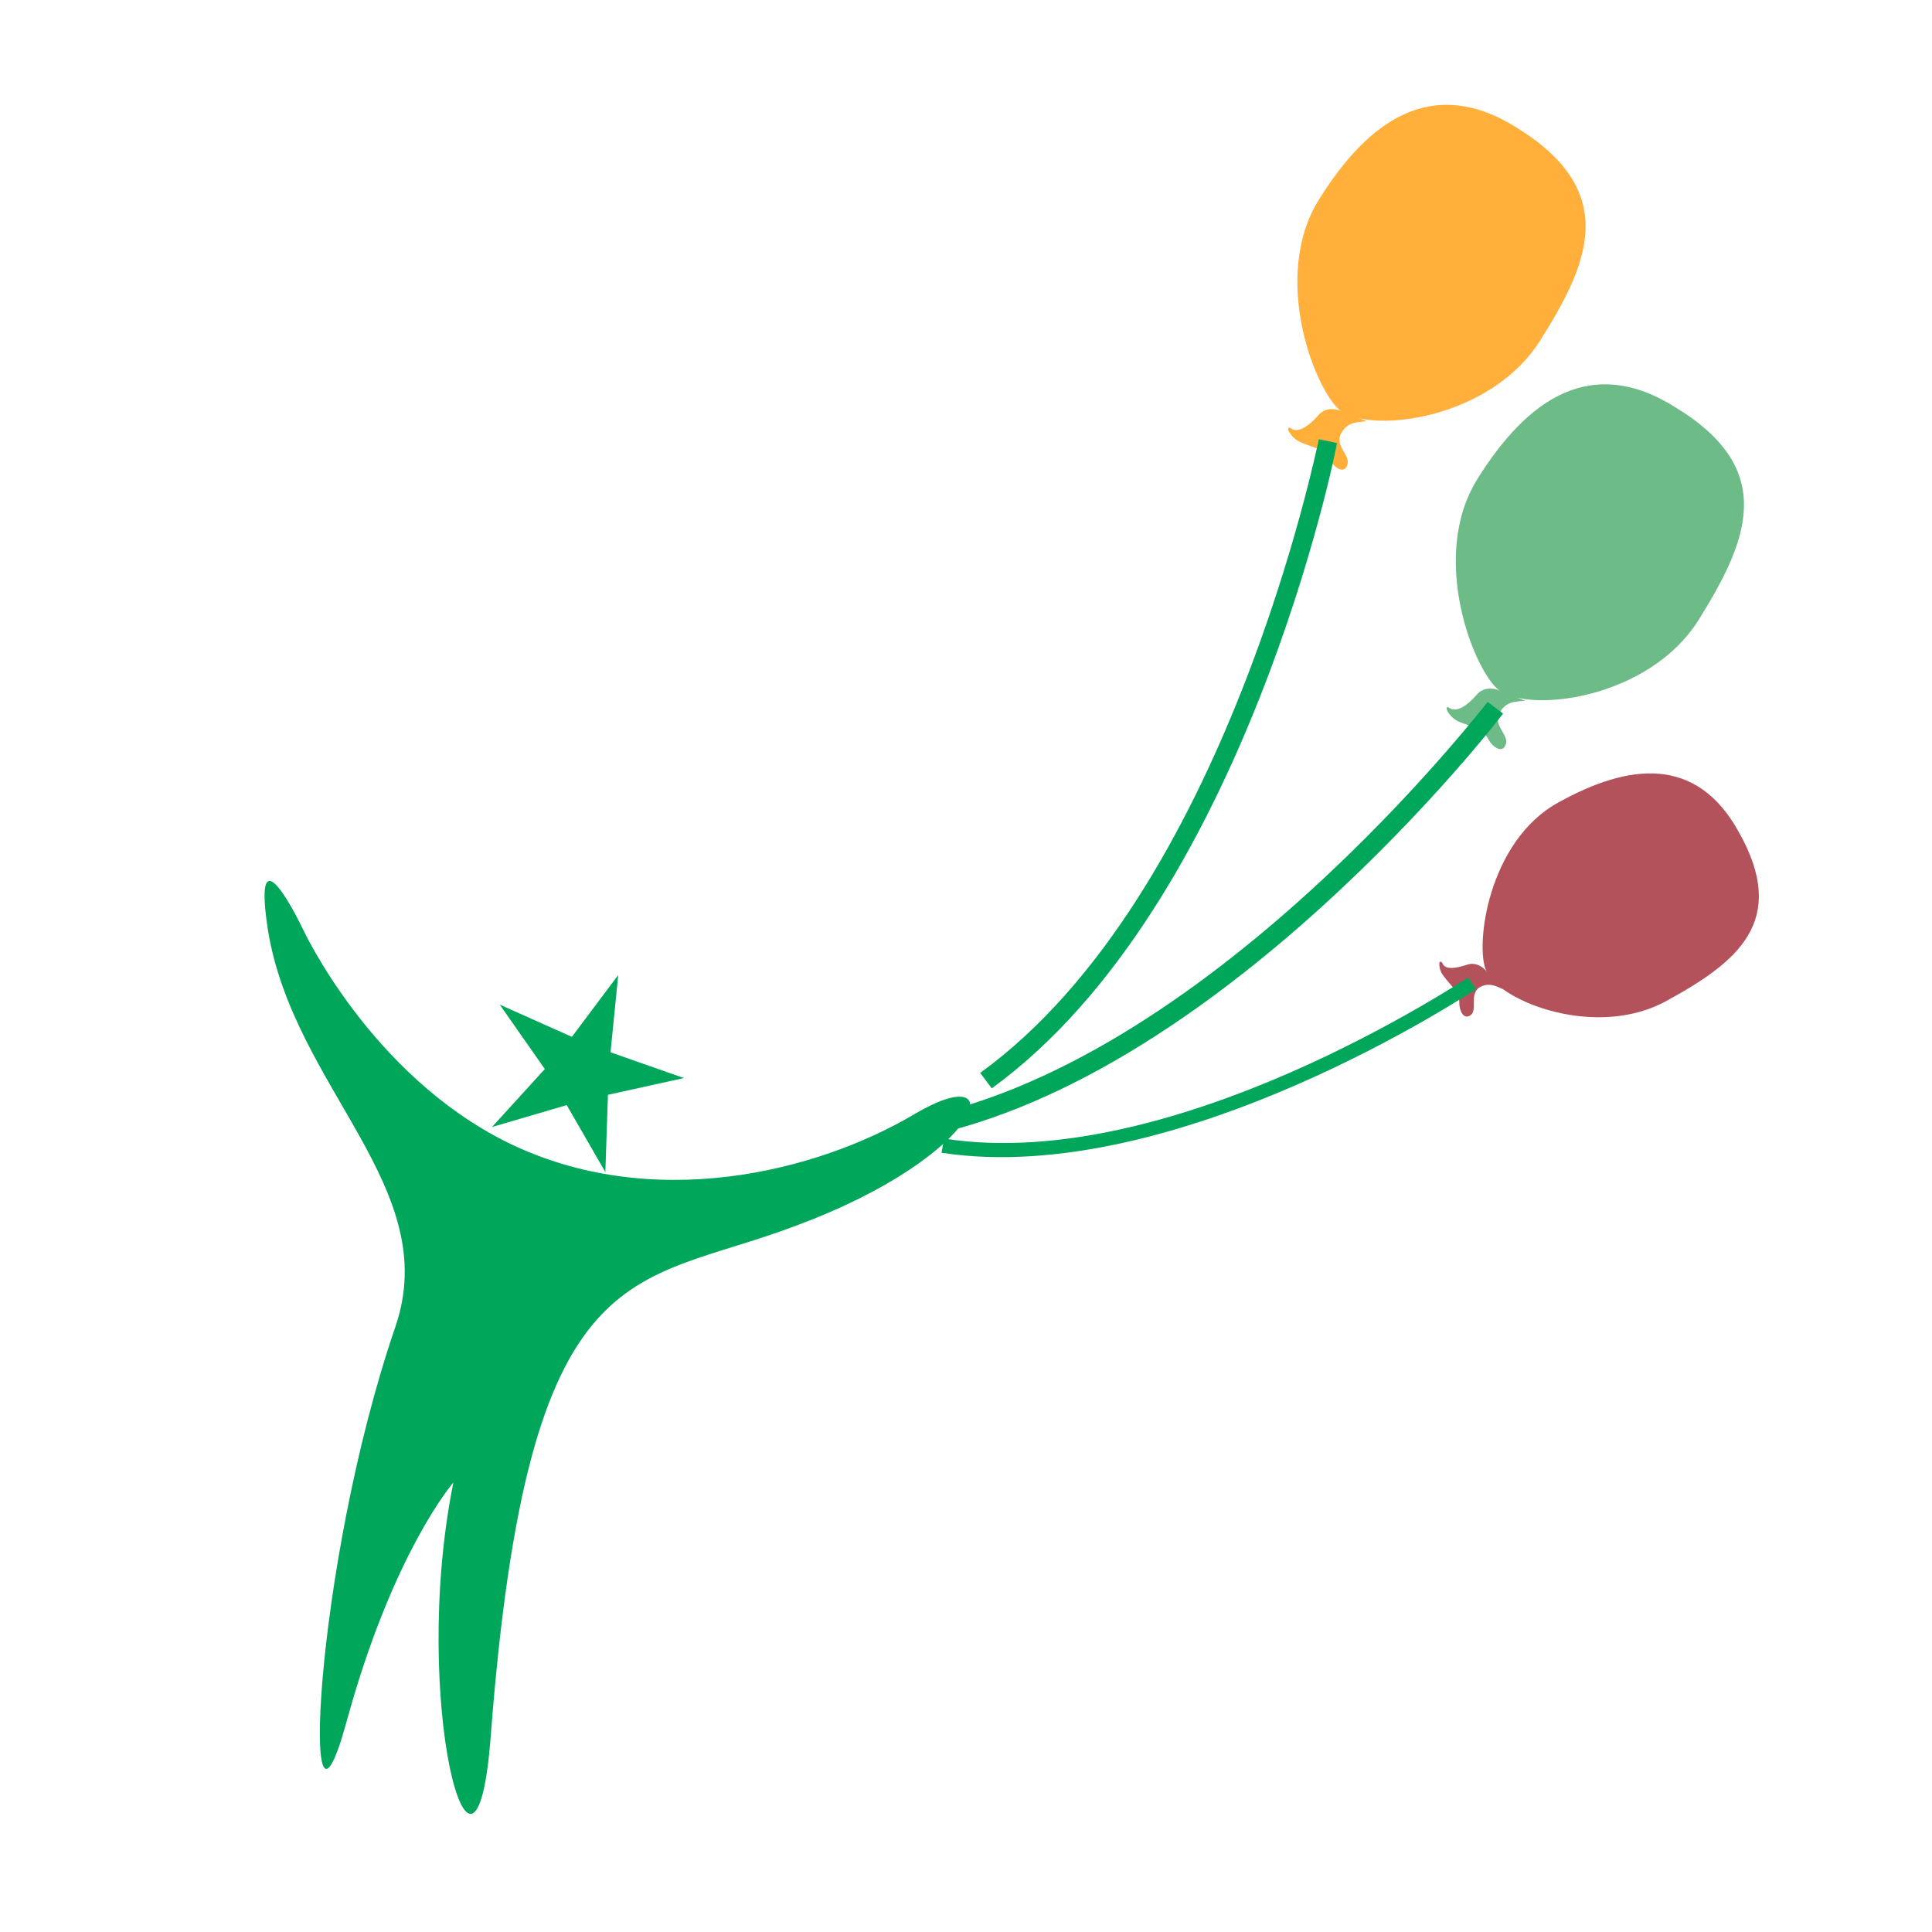 <?xml version="1.0" encoding="utf-8"?>
<!-- Generator: Adobe Illustrator 18.1.0, SVG Export Plug-In . SVG Version: 6.00 Build 0)  -->
<svg version="1.1" id="Layer_1" xmlns="http://www.w3.org/2000/svg" xmlns:xlink="http://www.w3.org/1999/xlink" x="0px" y="0px"
	 viewBox="0 0 150 150" enable-background="new 0 0 150 150" xml:space="preserve">
<g>
	<path fill="#00A75A" d="M23.5,72.1c0,0,5.2,11.3,15.9,16.6c11.2,5.5,24,2.3,31.6-2.2c7.6-4.5,5.6,3.2-9.3,8.7
		C49,100,41,96.9,38.1,134.8c-1.2,15.9-6.3-2.8-2.9-19.7c0,0-4.7,5.4-8.3,18.6c-3.6,13.1-2.6-12,3.8-30.7
		c3.7-10.8-7.9-18.5-9.9-30.8C19.5,63.7,23.5,72.1,23.5,72.1z"/>
	<polygon fill="#00A75A" points="48,75.7 47.4,81.7 53.1,83.7 47.2,85 47,91 44,85.8 38.2,87.5 42.3,83 38.8,78 44.4,80.5 	"/>
	<g>
		<g>
			<path fill="#FFAF3A" d="M119.6,26.4c-3.8,6.1-13,7.3-15.5,5.5c-1.9-1.4-5.5-10.3-1.7-16.4c3.8-6.1,8.8-9.8,15.5-5.5
				C125.7,14.9,123.4,20.4,119.6,26.4z"/>
			<path fill="#FFAF3A" d="M104.1,31.9c0,0-1.1-0.5-1.8,0.4c-0.7,0.8-1.5,1.3-2,1c-0.6-0.4-0.2,0.6,0.6,1c0.8,0.4,1.9,0.5,2.3,1.3
				c0.4,0.8,1.2,1.2,1.4,0.5c0.3-0.7-1-1.5-0.5-2.4c0.5-1,1.3-0.9,2-1"/>
		</g>
		<g>
			<path fill="#6DBB87" d="M131.9,48.1c-3.8,6.1-13,7.3-15.5,5.5c-1.9-1.4-5.5-10.3-1.7-16.4c3.8-6.1,8.8-9.8,15.5-5.5
				C138,36.5,135.7,42,131.9,48.1z"/>
			<path fill="#6DBB87" d="M116.4,53.6c0,0-1.1-0.5-1.8,0.4c-0.7,0.8-1.5,1.3-2,1c-0.6-0.4-0.2,0.6,0.6,1c0.9,0.4,1.9,0.5,2.3,1.3
				c0.4,0.8,1.2,1.2,1.4,0.5c0.3-0.7-1-1.5-0.5-2.4c0.5-1,1.3-0.9,2-1"/>
		</g>
		<g>
			<path fill="#B3525A" d="M129.4,77.7c-5.4,3-12.9,0.1-14-2.3c-0.9-1.9,0.1-10.1,5.6-13.1c5.4-3,10.7-3.7,14,2.3
				C138.9,71.5,134.9,74.7,129.4,77.7z"/>
			<path fill="#B3525A" d="M115.4,75.4c0,0-0.6-0.8-1.5-0.5c-0.9,0.3-1.7,0.4-1.9-0.1c-0.3-0.5-0.4,0.4,0.1,1c0.5,0.7,1.2,1.2,1.2,2
				c0,0.8,0.4,1.4,0.9,1c0.5-0.4-0.1-1.5,0.6-2.1c0.8-0.5,1.4-0.1,1.9,0.1"/>
		</g>
		<path fill="#00A75A" d="M76.1,83.3l0.9,1.2c19.7-14.3,26.8-49.8,26.8-50.1l-1.4-0.3C102.3,34.4,95.3,69.4,76.1,83.3z"/>
		<path fill="#00A75A" d="M70.2,87l0.3,1.5c23.9-4.1,46-32.8,46.2-33.1l-1.2-0.9C115.3,54.7,93.6,83,70.2,87z"/>
		<path fill="#00A75A" d="M73.3,88.4l-0.2,1.1c18.3,2.8,41.3-12.6,41.5-12.7l-0.6-0.9C113.7,76,91.2,91.2,73.3,88.4z"/>
	</g>
</g>
</svg>
